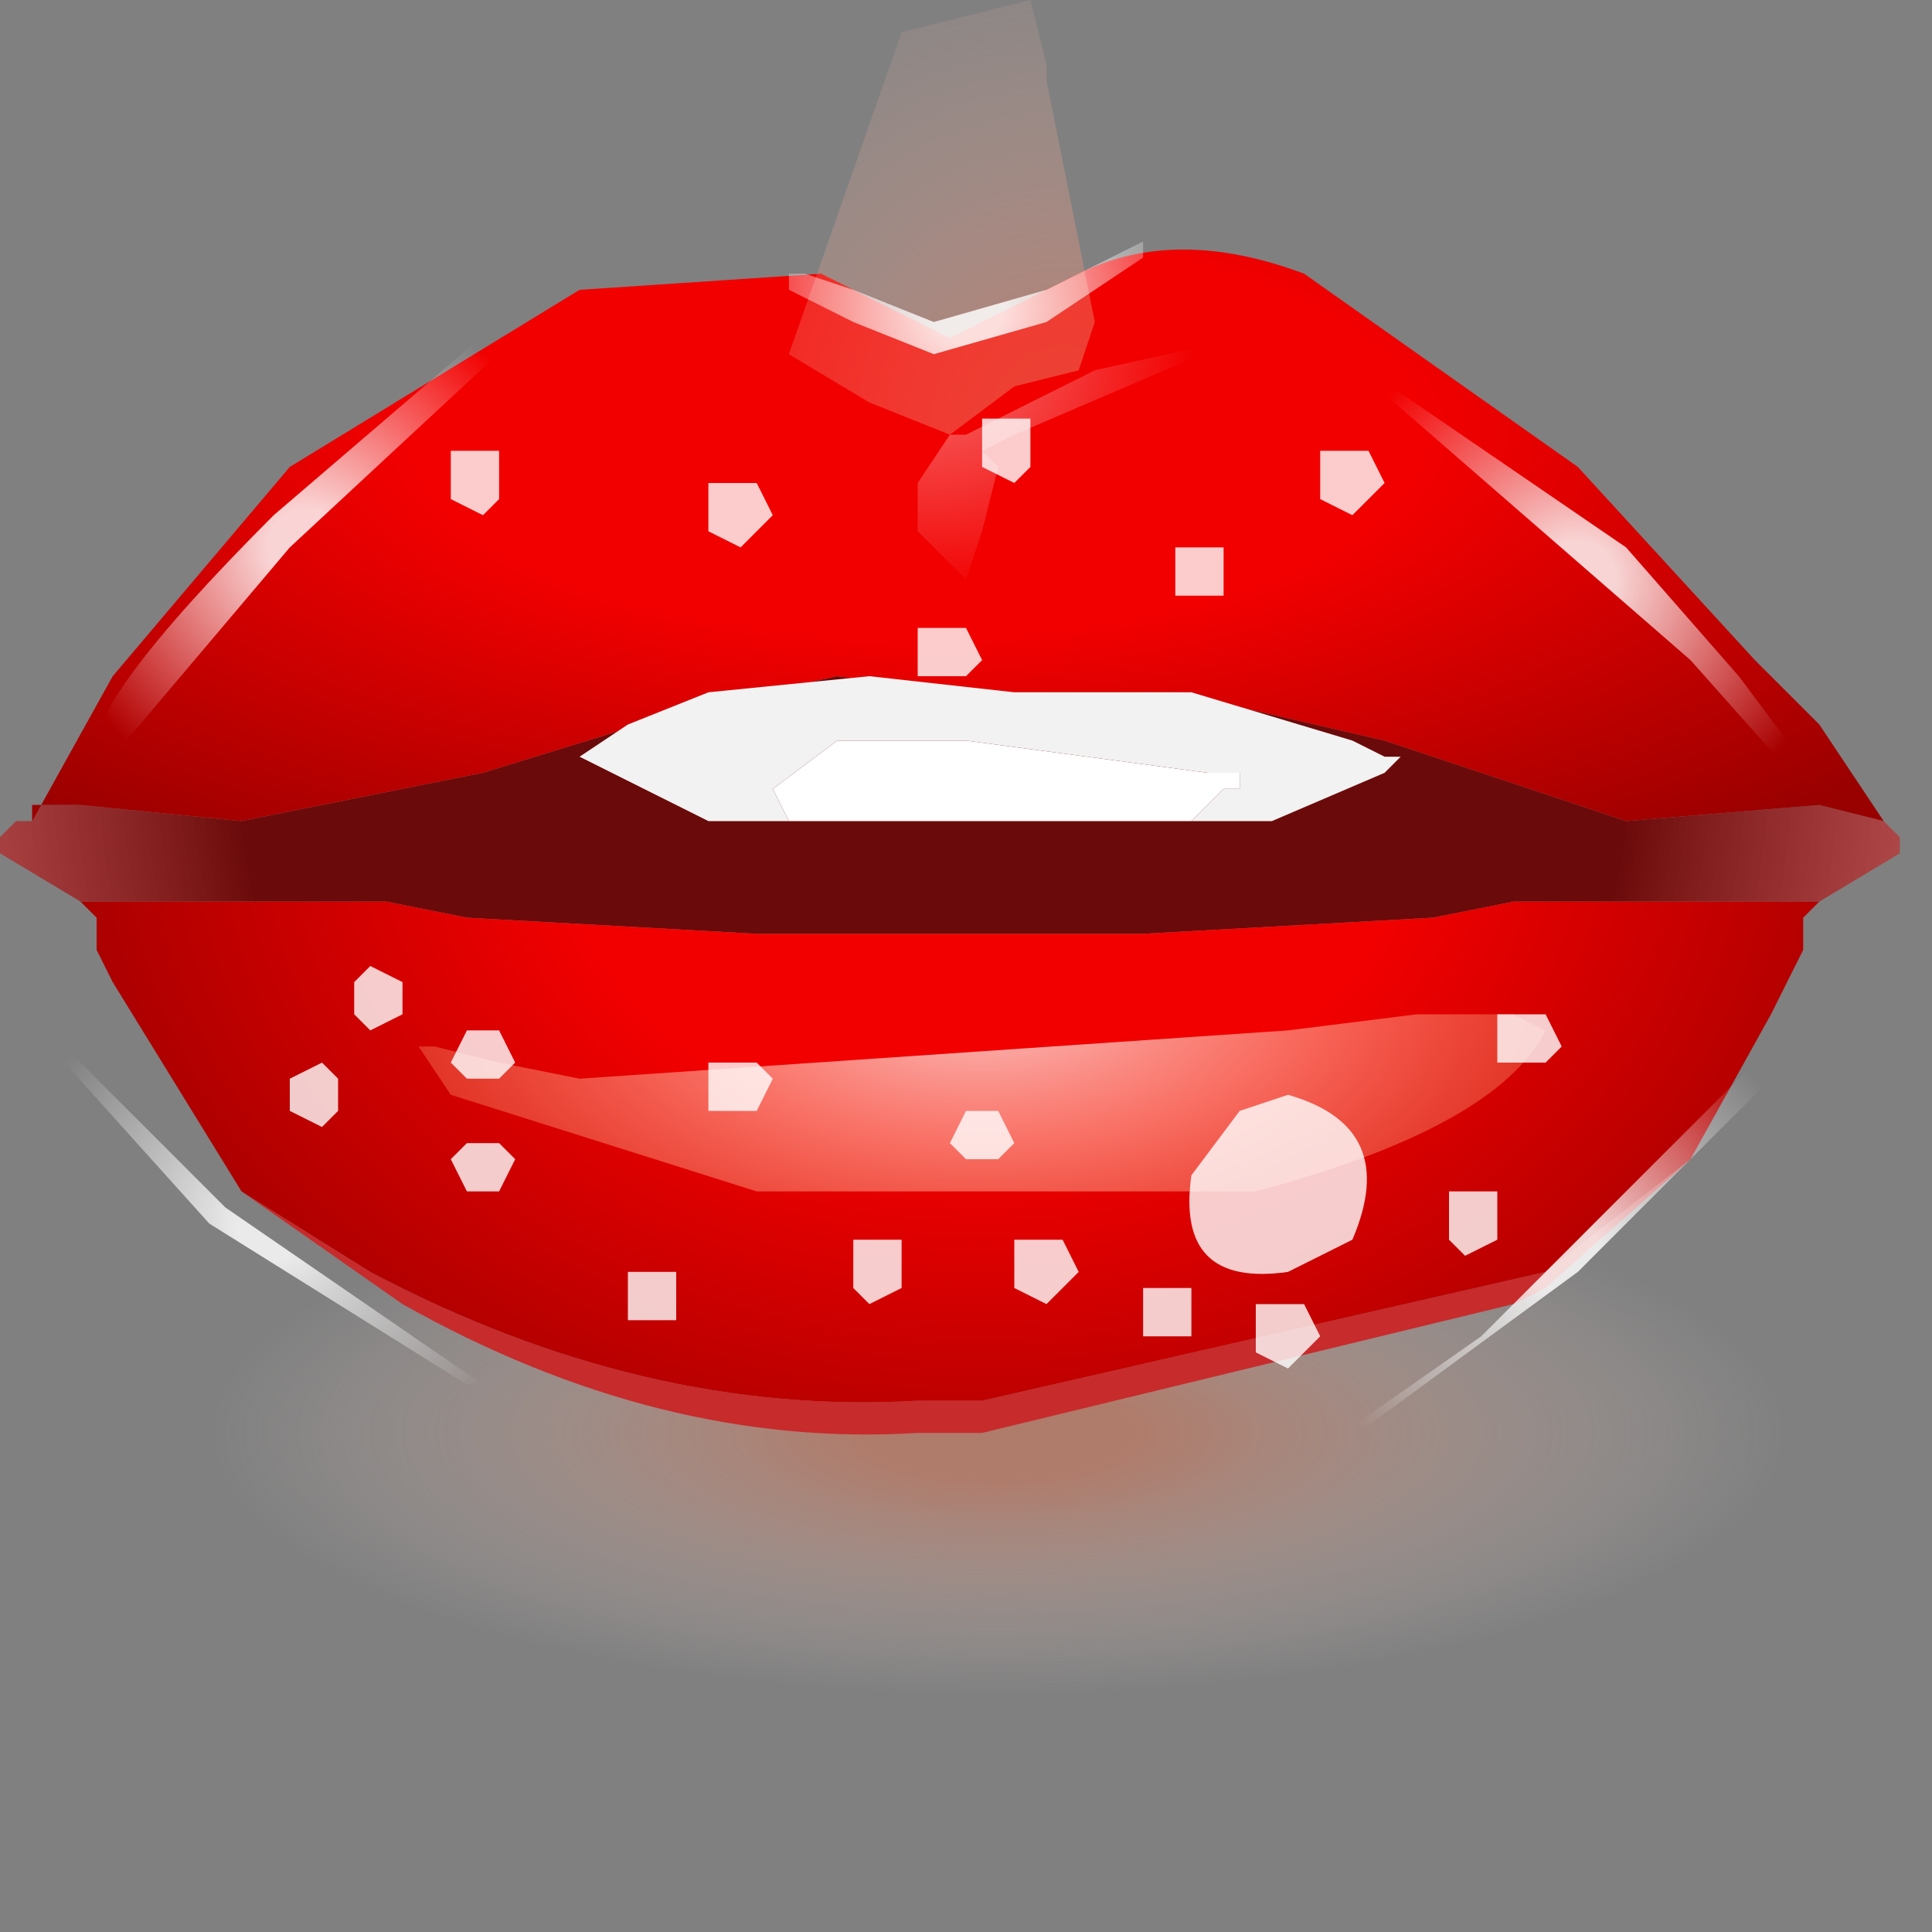 <?xml version="1.0" encoding="utf-8"?>
<svg version="1.1" id="Layer_1"
xmlns="http://www.w3.org/2000/svg"
xmlns:xlink="http://www.w3.org/1999/xlink"
xmlns:author="http://www.sothink.com"
width="6px" height="6px"
xml:space="preserve">
<rect width="100%" height="100%" fill="#808080" stroke="none"/>
<g id="49" transform="matrix(1, 0, 0, 1, -67.3, -44.45)">
<radialGradient
id="RadialGradID_600" gradientUnits="userSpaceOnUse" gradientTransform="matrix(0.003, 0, 0, 0.001, 70.4, 48.9)" spreadMethod ="pad" cx="0" cy="0" r="819.2" fx="0" fy="0" >
<stop  offset="0.173"  style="stop-color:#E37653;stop-opacity:0.482" />
<stop  offset="1"  style="stop-color:#FFEFEA;stop-opacity:0" />
</radialGradient>
<path style="fill:url(#RadialGradID_600) " d="M72.9,48.9Q72.9 49.35 72.2 49.65L70.4 50L68.6 49.65Q67.85 49.35 67.85 48.9Q67.85 48.45 68.6 48.15L70.4 47.85L72.2 48.15Q72.9 48.45 72.9 48.9" />
<path style="fill:#C72B2C;fill-opacity:1" d="M72.55,48.05L72.1 48.45L72 48.5L70.35 48.9L70.25 48.9L70.15 48.9Q69.35 48.95 68.55 48.5L68.05 48.15L68.45 48.4Q69.3 48.85 70.15 48.8L70.25 48.8L70.35 48.8L72.1 48.4L72.55 48.05" />
<radialGradient
id="RadialGradID_601" gradientUnits="userSpaceOnUse" gradientTransform="matrix(0.004, 0, 0, 0.004, 70.2, 46.75)" spreadMethod ="pad" cx="0" cy="0" r="819.2" fx="0" fy="0" >
<stop  offset="0.659"  style="stop-color:#6B0A0A;stop-opacity:1" />
<stop  offset="0.992"  style="stop-color:#CC4545;stop-opacity:0.761" />
</radialGradient>
<path style="fill:url(#RadialGradID_601) " d="M72,47.25L71.75 47.3L70.85 47.35L70.25 47.35L69.65 47.35L68.75 47.3L68.5 47.25L67.55 47.25L67.3 47.1L67.3 47.05L67.35 47L67.4 47L67.4 46.95L67.55 46.95L68.05 47L68.8 46.85L69.45 46.65L69.9 46.55L70.25 46.6L70.55 46.6L70.95 46.6L71.6 46.75L72.35 47L72.95 46.95L73.15 47L73.2 47.05L73.2 47.1L72.95 47.25L72 47.25" />
<radialGradient
id="RadialGradID_602" gradientUnits="userSpaceOnUse" gradientTransform="matrix(0.004, 0, 0, 0.003, 70.35, 47)" spreadMethod ="pad" cx="0" cy="0" r="819.2" fx="0" fy="0" >
<stop  offset="0.4"  style="stop-color:#F20000;stop-opacity:1" />
<stop  offset="0.976"  style="stop-color:#990000;stop-opacity:1" />
</radialGradient>
<path style="fill:url(#RadialGradID_602) " d="M72.1,48.4L70.35 48.8L70.25 48.8L70.15 48.8Q69.3 48.85 68.45 48.4L68.05 48.15L67.65 47.5L67.6 47.4L67.6 47.3L67.55 47.25L68.5 47.25L68.75 47.3L69.65 47.35L70.25 47.35L70.85 47.35L71.75 47.3L72 47.25L72.95 47.25L72.9 47.3L72.9 47.4L72.8 47.6L72.55 48.05L72.1 48.4" />
<radialGradient
id="RadialGradID_603" gradientUnits="userSpaceOnUse" gradientTransform="matrix(0.005, 0, 0, 0.002, 70.15, 45.8)" spreadMethod ="pad" cx="0" cy="0" r="819.2" fx="0" fy="0" >
<stop  offset="0.384"  style="stop-color:#F20000;stop-opacity:1" />
<stop  offset="0.976"  style="stop-color:#990000;stop-opacity:1" />
</radialGradient>
<path style="fill:url(#RadialGradID_603) " d="M72.95,46.95L72.35 47L71.6 46.75L70.95 46.6L70.55 46.6L70.25 46.6L69.9 46.55L69.45 46.65L68.8 46.85L68.05 47L67.55 46.95L67.4 46.95L67.4 47L67.65 46.55L68.2 45.9L69.1 45.35L69.85 45.3L70.25 45.5L70.65 45.3Q70.95 45.15 71.35 45.3L72.2 45.9L72.75 46.5L72.95 46.7L73.15 47L72.95 46.95" />
<path style="fill:#FFFFFF;fill-opacity:1" d="M69.75,47L69.7 46.9L69.9 46.75L70.3 46.75L71.05 46.85L71.15 46.85L71.15 46.9L71.1 46.9L71 47L70.8 47L70.35 47L69.9 47L69.75 47" />
<path style="fill:#F2F2F2;fill-opacity:1" d="M71.1,46.9L71.15 46.9L71.15 46.85L71.05 46.85L70.3 46.75L69.9 46.75L69.7 46.9L69.75 47L69.65 47L69.55 47L69.5 47L69.1 46.8L69.25 46.7L69.5 46.6L70 46.55L70.45 46.6L70.65 46.6L71 46.6L71.5 46.75L71.6 46.8L71.65 46.8L71.6 46.85L71.25 47L71.2 47L71 47L71.1 46.9" />
<radialGradient
id="RadialGradID_604" gradientUnits="userSpaceOnUse" gradientTransform="matrix(0.004, 0, 0, 0.002, 70.35, 47.55)" spreadMethod ="pad" cx="0" cy="0" r="819.2" fx="0" fy="0" >
<stop  offset="0.008"  style="stop-color:#FFFFFF;stop-opacity:0.761" />
<stop  offset="0.973"  style="stop-color:#FF4900;stop-opacity:0" />
</radialGradient>
<path style="fill:url(#RadialGradID_604) " d="M68.85,47.75L69.1 47.8L71.3 47.65L71.7 47.6L72 47.6L72.1 47.65Q71.95 47.95 71.2 48.15L69.65 48.15L68.7 47.85L68.6 47.7L68.65 47.7L68.85 47.75" />
<radialGradient
id="RadialGradID_605" gradientUnits="userSpaceOnUse" gradientTransform="matrix(0.001, 0, 0, 0.001, 70.2, 45.5)" spreadMethod ="pad" cx="0" cy="0" r="819.2" fx="0" fy="0" >
<stop  offset="0.082"  style="stop-color:#FFFFFF;stop-opacity:0.424" />
<stop  offset="0.988"  style="stop-color:#FFFFFF;stop-opacity:0" />
</radialGradient>
<path style="fill:url(#RadialGradID_605) " d="M70.3,45.8L70.7 45.6L71.15 45.5L70.45 45.8L70.35 45.85L70.4 45.9L70.35 46.1L70.3 46.25L70.15 46.1L70.15 45.95L70.25 45.8L70.3 45.8" />
<radialGradient
id="RadialGradID_606" gradientUnits="userSpaceOnUse" gradientTransform="matrix(0.002, 0, 0, 0.002, 70.6, 45.75)" spreadMethod ="pad" cx="0" cy="0" r="819.2" fx="0" fy="0" >
<stop  offset="0"  style="stop-color:#E67A60;stop-opacity:0.541" />
<stop  offset="1"  style="stop-color:#FFD1C4;stop-opacity:0" />
</radialGradient>
<path style="fill:url(#RadialGradID_606) " d="M70.55,44.7L70.7 45.45L70.65 45.6L70.45 45.65L70.25 45.8L70 45.7L69.75 45.55L70.1 44.55L70.5 44.45L70.55 44.65L70.55 44.7" />
<path style="fill:#FFFFFF;fill-opacity:0.8" d="M70.35,45.75L70.5 45.75L70.5 45.9L70.45 45.95L70.35 45.9L70.35 45.75M69.65,45.95L69.7 46.05L69.6 46.15L69.5 46.1L69.5 45.95L69.65 45.95M68.85,45.85L68.85 46L68.8 46.05L68.7 46L68.7 45.85L68.85 45.85M68.45,47.45L68.55 47.5L68.55 47.6L68.45 47.65L68.4 47.6L68.4 47.5L68.45 47.45M68.75,47.65L68.85 47.65L68.9 47.75L68.85 47.8L68.75 47.8L68.7 47.75L68.75 47.65M70.3,46.4L70.35 46.5L70.3 46.55L70.15 46.55L70.15 46.4L70.3 46.4M69.65,47.75L69.7 47.8L69.65 47.9L69.5 47.9L69.5 47.75L69.65 47.75M71.6,45.95L71.5 46.05L71.4 46L71.4 45.85L71.55 45.85L71.6 45.95M71.1,46.15L71.1 46.3L70.95 46.3L70.95 46.15L71.1 46.15M71.95,47.6L72.1 47.6L72.15 47.7L72.1 47.75L71.95 47.75L71.95 47.6M71.85,48.35L71.8 48.3L71.8 48.15L71.95 48.15L71.95 48.3L71.85 48.35M71.5,48.3L71.3 48.4Q70.95 48.45 71 48.1L71.15 47.9L71.3 47.85Q71.65 47.95 71.5 48.3M71.35,48.5L71.4 48.6L71.3 48.7L71.2 48.65L71.2 48.5L71.35 48.5M70.6,48.3L70.65 48.4L70.55 48.5L70.45 48.45L70.45 48.3L70.6 48.3M71,48.45L71 48.6L70.85 48.6L70.85 48.45L71 48.45M70.3,47.9L70.4 47.9L70.45 48L70.4 48.05L70.3 48.05L70.25 48L70.3 47.9M70,48.5L69.95 48.45L69.95 48.3L70.1 48.3L70.1 48.45L70 48.5M69.4,48.4L69.4 48.55L69.25 48.55L69.25 48.4L69.4 48.4M68.85,48.15L68.75 48.15L68.7 48.05L68.75 48L68.85 48L68.9 48.05L68.85 48.15M68.3,47.95L68.2 47.9L68.2 47.8L68.3 47.75L68.35 47.8L68.35 47.9L68.3 47.95" />
<radialGradient
id="RadialGradID_607" gradientUnits="userSpaceOnUse" gradientTransform="matrix(0.001, 0, 0, 0.001, 68.15, 48.25)" spreadMethod ="pad" cx="0" cy="0" r="819.2" fx="0" fy="0" >
<stop  offset="0.145"  style="stop-color:#FFFFFF;stop-opacity:0.831" />
<stop  offset="1"  style="stop-color:#FFFFFF;stop-opacity:0" />
</radialGradient>
<path style="fill:url(#RadialGradID_607) " d="M67.5,47.7L68 48.2L68.8 48.75L68.75 48.75L67.95 48.25L67.5 47.75L67.5 47.7" />
<radialGradient
id="RadialGradID_608" gradientUnits="userSpaceOnUse" gradientTransform="matrix(0.001, 0, 0, 0.001, 72.15, 48.35)" spreadMethod ="pad" cx="0" cy="0" r="819.2" fx="0" fy="0" >
<stop  offset="0.145"  style="stop-color:#FFFFFF;stop-opacity:0.831" />
<stop  offset="1"  style="stop-color:#FFFFFF;stop-opacity:0" />
</radialGradient>
<path style="fill:url(#RadialGradID_608) " d="M72.85,47.75L72.2 48.4L71.45 48.95L71.4 48.95L71.9 48.6L72.8 47.7L72.85 47.75" />
<radialGradient
id="RadialGradID_609" gradientUnits="userSpaceOnUse" gradientTransform="matrix(0.001, 0, 0, 0.001, 70.3, 45.4)" spreadMethod ="pad" cx="0" cy="0" r="819.2" fx="0" fy="0" >
<stop  offset="0.145"  style="stop-color:#FFFFFF;stop-opacity:0.831" />
<stop  offset="1"  style="stop-color:#FFFFFF;stop-opacity:0" />
</radialGradient>
<path style="fill:url(#RadialGradID_609) " d="M70.85,45.2L70.85 45.25L70.55 45.45L70.2 45.55L69.95 45.45L69.75 45.35L69.75 45.3L69.8 45.3L69.95 45.35L70.2 45.45L70.55 45.35L70.85 45.2" />
<radialGradient
id="RadialGradID_610" gradientUnits="userSpaceOnUse" gradientTransform="matrix(0.001, 0, -0, 0.001, 72.2, 46.25)" spreadMethod ="pad" cx="0" cy="0" r="819.2" fx="0" fy="0" >
<stop  offset="0.145"  style="stop-color:#FFFFFF;stop-opacity:0.831" />
<stop  offset="1"  style="stop-color:#FFFFFF;stop-opacity:0" />
</radialGradient>
<path style="fill:url(#RadialGradID_610) " d="M72.35,46.15L72.7 46.55L73 46.95L72.95 46.95L72.55 46.5L71.4 45.5L72.35 46.15" />
<radialGradient
id="RadialGradID_611" gradientUnits="userSpaceOnUse" gradientTransform="matrix(0.001, -0, 0, 0.001, 68.25, 46.15)" spreadMethod ="pad" cx="0" cy="0" r="819.2" fx="0" fy="0" >
<stop  offset="0.145"  style="stop-color:#FFFFFF;stop-opacity:0.831" />
<stop  offset="1"  style="stop-color:#FFFFFF;stop-opacity:0" />
</radialGradient>
<path style="fill:url(#RadialGradID_611) " d="M68.9,45.5L68.2 46.15L67.65 46.8L67.6 46.8Q67.55 46.65 68.15 46.05L68.85 45.45L68.9 45.5" />
</g>
</svg>

